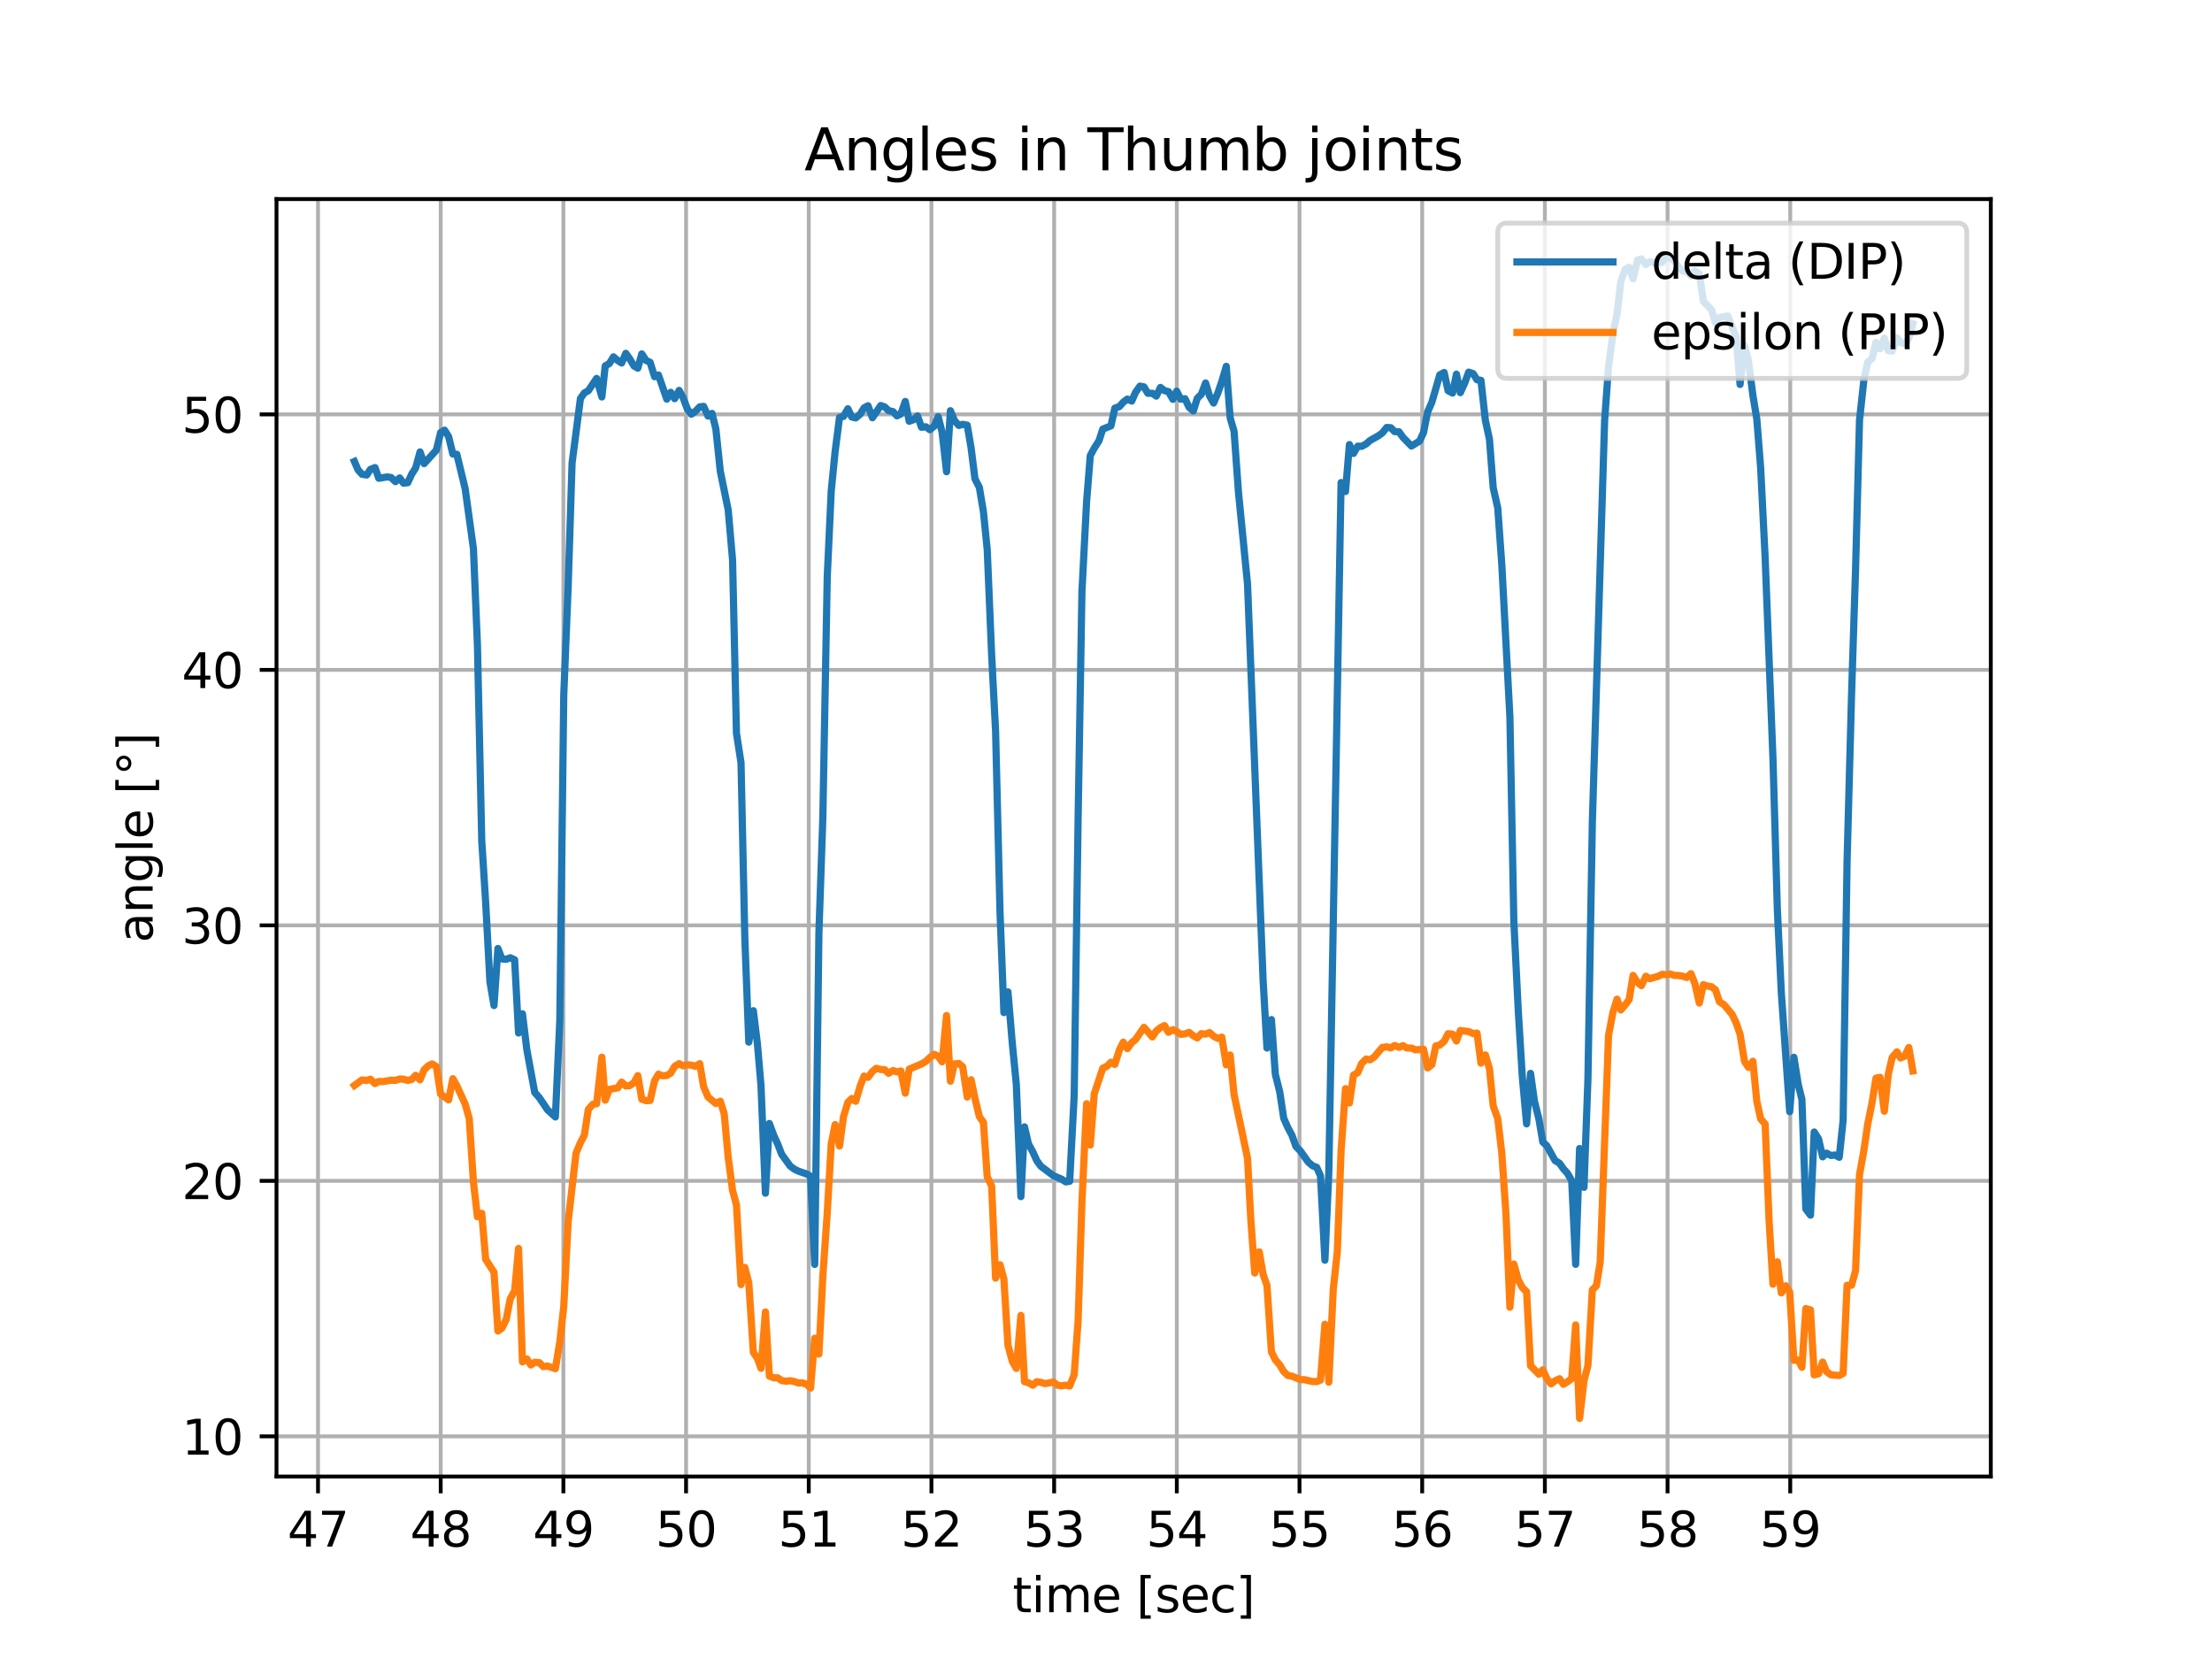 <?xml version="1.0" encoding="utf-8" standalone="no"?>
<!DOCTYPE svg PUBLIC "-//W3C//DTD SVG 1.1//EN"
  "http://www.w3.org/Graphics/SVG/1.1/DTD/svg11.dtd">
<svg xmlns:xlink="http://www.w3.org/1999/xlink" width="460.8pt" height="345.6pt" viewBox="0 0 460.8 345.6" xmlns="http://www.w3.org/2000/svg" version="1.1">
 <defs>
  <style type="text/css">*{stroke-linejoin: round; stroke-linecap: butt}</style>
 </defs>
 <g id="figure_1">
  <g id="patch_1">
   <path d="M 0 345.6 
L 460.8 345.6 
L 460.8 0 
L 0 0 
z
" style="fill: #ffffff"/>
  </g>
  <g id="axes_1">
   <g id="patch_2">
    <path d="M 57.6 307.584 
L 414.72 307.584 
L 414.72 41.472 
L 57.6 41.472 
z
" style="fill: #ffffff"/>
   </g>
   <g id="matplotlib.axis_1">
    <g id="xtick_1">
     <g id="line2d_1">
      <path d="M 66.249 307.584 
L 66.249 41.472 
" clip-path="url(#p89e56b310b)" style="fill: none; stroke: #b0b0b0; stroke-width: 0.8; stroke-linecap: square"/>
     </g>
     <g id="line2d_2">
      <defs>
       <path id="m800b9f631e" d="M 0 0 
L 0 3.5 
" style="stroke: #000000; stroke-width: 0.8"/>
      </defs>
      <g>
       <use xlink:href="#m800b9f631e" x="66.249" y="307.584" style="stroke: #000000; stroke-width: 0.8"/>
      </g>
     </g>
     <g id="text_1">
      <!-- 47 -->
      <g transform="translate(59.886 322.182) scale(0.1 -0.1)">
       <defs>
        <path id="DejaVuSans-34" d="M 2419 4116 
L 825 1625 
L 2419 1625 
L 2419 4116 
z
M 2253 4666 
L 3047 4666 
L 3047 1625 
L 3713 1625 
L 3713 1100 
L 3047 1100 
L 3047 0 
L 2419 0 
L 2419 1100 
L 313 1100 
L 313 1709 
L 2253 4666 
z
" transform="scale(0.016)"/>
        <path id="DejaVuSans-37" d="M 525 4666 
L 3525 4666 
L 3525 4397 
L 1831 0 
L 1172 0 
L 2766 4134 
L 525 4134 
L 525 4666 
z
" transform="scale(0.016)"/>
       </defs>
       <use xlink:href="#DejaVuSans-34"/>
       <use xlink:href="#DejaVuSans-37" x="63.623"/>
      </g>
     </g>
    </g>
    <g id="xtick_2">
     <g id="line2d_3">
      <path d="M 91.806 307.584 
L 91.806 41.472 
" clip-path="url(#p89e56b310b)" style="fill: none; stroke: #b0b0b0; stroke-width: 0.8; stroke-linecap: square"/>
     </g>
     <g id="line2d_4">
      <g>
       <use xlink:href="#m800b9f631e" x="91.806" y="307.584" style="stroke: #000000; stroke-width: 0.8"/>
      </g>
     </g>
     <g id="text_2">
      <!-- 48 -->
      <g transform="translate(85.444 322.182) scale(0.1 -0.1)">
       <defs>
        <path id="DejaVuSans-38" d="M 2034 2216 
Q 1584 2216 1326 1975 
Q 1069 1734 1069 1313 
Q 1069 891 1326 650 
Q 1584 409 2034 409 
Q 2484 409 2743 651 
Q 3003 894 3003 1313 
Q 3003 1734 2745 1975 
Q 2488 2216 2034 2216 
z
M 1403 2484 
Q 997 2584 770 2862 
Q 544 3141 544 3541 
Q 544 4100 942 4425 
Q 1341 4750 2034 4750 
Q 2731 4750 3128 4425 
Q 3525 4100 3525 3541 
Q 3525 3141 3298 2862 
Q 3072 2584 2669 2484 
Q 3125 2378 3379 2068 
Q 3634 1759 3634 1313 
Q 3634 634 3220 271 
Q 2806 -91 2034 -91 
Q 1263 -91 848 271 
Q 434 634 434 1313 
Q 434 1759 690 2068 
Q 947 2378 1403 2484 
z
M 1172 3481 
Q 1172 3119 1398 2916 
Q 1625 2713 2034 2713 
Q 2441 2713 2670 2916 
Q 2900 3119 2900 3481 
Q 2900 3844 2670 4047 
Q 2441 4250 2034 4250 
Q 1625 4250 1398 4047 
Q 1172 3844 1172 3481 
z
" transform="scale(0.016)"/>
       </defs>
       <use xlink:href="#DejaVuSans-34"/>
       <use xlink:href="#DejaVuSans-38" x="63.623"/>
      </g>
     </g>
    </g>
    <g id="xtick_3">
     <g id="line2d_5">
      <path d="M 117.364 307.584 
L 117.364 41.472 
" clip-path="url(#p89e56b310b)" style="fill: none; stroke: #b0b0b0; stroke-width: 0.8; stroke-linecap: square"/>
     </g>
     <g id="line2d_6">
      <g>
       <use xlink:href="#m800b9f631e" x="117.364" y="307.584" style="stroke: #000000; stroke-width: 0.8"/>
      </g>
     </g>
     <g id="text_3">
      <!-- 49 -->
      <g transform="translate(111.001 322.182) scale(0.1 -0.1)">
       <defs>
        <path id="DejaVuSans-39" d="M 703 97 
L 703 672 
Q 941 559 1184 500 
Q 1428 441 1663 441 
Q 2288 441 2617 861 
Q 2947 1281 2994 2138 
Q 2813 1869 2534 1725 
Q 2256 1581 1919 1581 
Q 1219 1581 811 2004 
Q 403 2428 403 3163 
Q 403 3881 828 4315 
Q 1253 4750 1959 4750 
Q 2769 4750 3195 4129 
Q 3622 3509 3622 2328 
Q 3622 1225 3098 567 
Q 2575 -91 1691 -91 
Q 1453 -91 1209 -44 
Q 966 3 703 97 
z
M 1959 2075 
Q 2384 2075 2632 2365 
Q 2881 2656 2881 3163 
Q 2881 3666 2632 3958 
Q 2384 4250 1959 4250 
Q 1534 4250 1286 3958 
Q 1038 3666 1038 3163 
Q 1038 2656 1286 2365 
Q 1534 2075 1959 2075 
z
" transform="scale(0.016)"/>
       </defs>
       <use xlink:href="#DejaVuSans-34"/>
       <use xlink:href="#DejaVuSans-39" x="63.623"/>
      </g>
     </g>
    </g>
    <g id="xtick_4">
     <g id="line2d_7">
      <path d="M 142.921 307.584 
L 142.921 41.472 
" clip-path="url(#p89e56b310b)" style="fill: none; stroke: #b0b0b0; stroke-width: 0.8; stroke-linecap: square"/>
     </g>
     <g id="line2d_8">
      <g>
       <use xlink:href="#m800b9f631e" x="142.921" y="307.584" style="stroke: #000000; stroke-width: 0.8"/>
      </g>
     </g>
     <g id="text_4">
      <!-- 50 -->
      <g transform="translate(136.559 322.182) scale(0.1 -0.1)">
       <defs>
        <path id="DejaVuSans-35" d="M 691 4666 
L 3169 4666 
L 3169 4134 
L 1269 4134 
L 1269 2991 
Q 1406 3038 1543 3061 
Q 1681 3084 1819 3084 
Q 2600 3084 3056 2656 
Q 3513 2228 3513 1497 
Q 3513 744 3044 326 
Q 2575 -91 1722 -91 
Q 1428 -91 1123 -41 
Q 819 9 494 109 
L 494 744 
Q 775 591 1075 516 
Q 1375 441 1709 441 
Q 2250 441 2565 725 
Q 2881 1009 2881 1497 
Q 2881 1984 2565 2268 
Q 2250 2553 1709 2553 
Q 1456 2553 1204 2497 
Q 953 2441 691 2322 
L 691 4666 
z
" transform="scale(0.016)"/>
        <path id="DejaVuSans-30" d="M 2034 4250 
Q 1547 4250 1301 3770 
Q 1056 3291 1056 2328 
Q 1056 1369 1301 889 
Q 1547 409 2034 409 
Q 2525 409 2770 889 
Q 3016 1369 3016 2328 
Q 3016 3291 2770 3770 
Q 2525 4250 2034 4250 
z
M 2034 4750 
Q 2819 4750 3233 4129 
Q 3647 3509 3647 2328 
Q 3647 1150 3233 529 
Q 2819 -91 2034 -91 
Q 1250 -91 836 529 
Q 422 1150 422 2328 
Q 422 3509 836 4129 
Q 1250 4750 2034 4750 
z
" transform="scale(0.016)"/>
       </defs>
       <use xlink:href="#DejaVuSans-35"/>
       <use xlink:href="#DejaVuSans-30" x="63.623"/>
      </g>
     </g>
    </g>
    <g id="xtick_5">
     <g id="line2d_9">
      <path d="M 168.479 307.584 
L 168.479 41.472 
" clip-path="url(#p89e56b310b)" style="fill: none; stroke: #b0b0b0; stroke-width: 0.8; stroke-linecap: square"/>
     </g>
     <g id="line2d_10">
      <g>
       <use xlink:href="#m800b9f631e" x="168.479" y="307.584" style="stroke: #000000; stroke-width: 0.8"/>
      </g>
     </g>
     <g id="text_5">
      <!-- 51 -->
      <g transform="translate(162.117 322.182) scale(0.1 -0.1)">
       <defs>
        <path id="DejaVuSans-31" d="M 794 531 
L 1825 531 
L 1825 4091 
L 703 3866 
L 703 4441 
L 1819 4666 
L 2450 4666 
L 2450 531 
L 3481 531 
L 3481 0 
L 794 0 
L 794 531 
z
" transform="scale(0.016)"/>
       </defs>
       <use xlink:href="#DejaVuSans-35"/>
       <use xlink:href="#DejaVuSans-31" x="63.623"/>
      </g>
     </g>
    </g>
    <g id="xtick_6">
     <g id="line2d_11">
      <path d="M 194.037 307.584 
L 194.037 41.472 
" clip-path="url(#p89e56b310b)" style="fill: none; stroke: #b0b0b0; stroke-width: 0.8; stroke-linecap: square"/>
     </g>
     <g id="line2d_12">
      <g>
       <use xlink:href="#m800b9f631e" x="194.037" y="307.584" style="stroke: #000000; stroke-width: 0.8"/>
      </g>
     </g>
     <g id="text_6">
      <!-- 52 -->
      <g transform="translate(187.674 322.182) scale(0.1 -0.1)">
       <defs>
        <path id="DejaVuSans-32" d="M 1228 531 
L 3431 531 
L 3431 0 
L 469 0 
L 469 531 
Q 828 903 1448 1529 
Q 2069 2156 2228 2338 
Q 2531 2678 2651 2914 
Q 2772 3150 2772 3378 
Q 2772 3750 2511 3984 
Q 2250 4219 1831 4219 
Q 1534 4219 1204 4116 
Q 875 4013 500 3803 
L 500 4441 
Q 881 4594 1212 4672 
Q 1544 4750 1819 4750 
Q 2544 4750 2975 4387 
Q 3406 4025 3406 3419 
Q 3406 3131 3298 2873 
Q 3191 2616 2906 2266 
Q 2828 2175 2409 1742 
Q 1991 1309 1228 531 
z
" transform="scale(0.016)"/>
       </defs>
       <use xlink:href="#DejaVuSans-35"/>
       <use xlink:href="#DejaVuSans-32" x="63.623"/>
      </g>
     </g>
    </g>
    <g id="xtick_7">
     <g id="line2d_13">
      <path d="M 219.594 307.584 
L 219.594 41.472 
" clip-path="url(#p89e56b310b)" style="fill: none; stroke: #b0b0b0; stroke-width: 0.8; stroke-linecap: square"/>
     </g>
     <g id="line2d_14">
      <g>
       <use xlink:href="#m800b9f631e" x="219.594" y="307.584" style="stroke: #000000; stroke-width: 0.8"/>
      </g>
     </g>
     <g id="text_7">
      <!-- 53 -->
      <g transform="translate(213.232 322.182) scale(0.1 -0.1)">
       <defs>
        <path id="DejaVuSans-33" d="M 2597 2516 
Q 3050 2419 3304 2112 
Q 3559 1806 3559 1356 
Q 3559 666 3084 287 
Q 2609 -91 1734 -91 
Q 1441 -91 1130 -33 
Q 819 25 488 141 
L 488 750 
Q 750 597 1062 519 
Q 1375 441 1716 441 
Q 2309 441 2620 675 
Q 2931 909 2931 1356 
Q 2931 1769 2642 2001 
Q 2353 2234 1838 2234 
L 1294 2234 
L 1294 2753 
L 1863 2753 
Q 2328 2753 2575 2939 
Q 2822 3125 2822 3475 
Q 2822 3834 2567 4026 
Q 2313 4219 1838 4219 
Q 1578 4219 1281 4162 
Q 984 4106 628 3988 
L 628 4550 
Q 988 4650 1302 4700 
Q 1616 4750 1894 4750 
Q 2613 4750 3031 4423 
Q 3450 4097 3450 3541 
Q 3450 3153 3228 2886 
Q 3006 2619 2597 2516 
z
" transform="scale(0.016)"/>
       </defs>
       <use xlink:href="#DejaVuSans-35"/>
       <use xlink:href="#DejaVuSans-33" x="63.623"/>
      </g>
     </g>
    </g>
    <g id="xtick_8">
     <g id="line2d_15">
      <path d="M 245.152 307.584 
L 245.152 41.472 
" clip-path="url(#p89e56b310b)" style="fill: none; stroke: #b0b0b0; stroke-width: 0.8; stroke-linecap: square"/>
     </g>
     <g id="line2d_16">
      <g>
       <use xlink:href="#m800b9f631e" x="245.152" y="307.584" style="stroke: #000000; stroke-width: 0.8"/>
      </g>
     </g>
     <g id="text_8">
      <!-- 54 -->
      <g transform="translate(238.789 322.182) scale(0.1 -0.1)">
       <use xlink:href="#DejaVuSans-35"/>
       <use xlink:href="#DejaVuSans-34" x="63.623"/>
      </g>
     </g>
    </g>
    <g id="xtick_9">
     <g id="line2d_17">
      <path d="M 270.709 307.584 
L 270.709 41.472 
" clip-path="url(#p89e56b310b)" style="fill: none; stroke: #b0b0b0; stroke-width: 0.8; stroke-linecap: square"/>
     </g>
     <g id="line2d_18">
      <g>
       <use xlink:href="#m800b9f631e" x="270.709" y="307.584" style="stroke: #000000; stroke-width: 0.8"/>
      </g>
     </g>
     <g id="text_9">
      <!-- 55 -->
      <g transform="translate(264.347 322.182) scale(0.1 -0.1)">
       <use xlink:href="#DejaVuSans-35"/>
       <use xlink:href="#DejaVuSans-35" x="63.623"/>
      </g>
     </g>
    </g>
    <g id="xtick_10">
     <g id="line2d_19">
      <path d="M 296.267 307.584 
L 296.267 41.472 
" clip-path="url(#p89e56b310b)" style="fill: none; stroke: #b0b0b0; stroke-width: 0.8; stroke-linecap: square"/>
     </g>
     <g id="line2d_20">
      <g>
       <use xlink:href="#m800b9f631e" x="296.267" y="307.584" style="stroke: #000000; stroke-width: 0.8"/>
      </g>
     </g>
     <g id="text_10">
      <!-- 56 -->
      <g transform="translate(289.905 322.182) scale(0.1 -0.1)">
       <defs>
        <path id="DejaVuSans-36" d="M 2113 2584 
Q 1688 2584 1439 2293 
Q 1191 2003 1191 1497 
Q 1191 994 1439 701 
Q 1688 409 2113 409 
Q 2538 409 2786 701 
Q 3034 994 3034 1497 
Q 3034 2003 2786 2293 
Q 2538 2584 2113 2584 
z
M 3366 4563 
L 3366 3988 
Q 3128 4100 2886 4159 
Q 2644 4219 2406 4219 
Q 1781 4219 1451 3797 
Q 1122 3375 1075 2522 
Q 1259 2794 1537 2939 
Q 1816 3084 2150 3084 
Q 2853 3084 3261 2657 
Q 3669 2231 3669 1497 
Q 3669 778 3244 343 
Q 2819 -91 2113 -91 
Q 1303 -91 875 529 
Q 447 1150 447 2328 
Q 447 3434 972 4092 
Q 1497 4750 2381 4750 
Q 2619 4750 2861 4703 
Q 3103 4656 3366 4563 
z
" transform="scale(0.016)"/>
       </defs>
       <use xlink:href="#DejaVuSans-35"/>
       <use xlink:href="#DejaVuSans-36" x="63.623"/>
      </g>
     </g>
    </g>
    <g id="xtick_11">
     <g id="line2d_21">
      <path d="M 321.825 307.584 
L 321.825 41.472 
" clip-path="url(#p89e56b310b)" style="fill: none; stroke: #b0b0b0; stroke-width: 0.8; stroke-linecap: square"/>
     </g>
     <g id="line2d_22">
      <g>
       <use xlink:href="#m800b9f631e" x="321.825" y="307.584" style="stroke: #000000; stroke-width: 0.8"/>
      </g>
     </g>
     <g id="text_11">
      <!-- 57 -->
      <g transform="translate(315.462 322.182) scale(0.1 -0.1)">
       <use xlink:href="#DejaVuSans-35"/>
       <use xlink:href="#DejaVuSans-37" x="63.623"/>
      </g>
     </g>
    </g>
    <g id="xtick_12">
     <g id="line2d_23">
      <path d="M 347.382 307.584 
L 347.382 41.472 
" clip-path="url(#p89e56b310b)" style="fill: none; stroke: #b0b0b0; stroke-width: 0.8; stroke-linecap: square"/>
     </g>
     <g id="line2d_24">
      <g>
       <use xlink:href="#m800b9f631e" x="347.382" y="307.584" style="stroke: #000000; stroke-width: 0.8"/>
      </g>
     </g>
     <g id="text_12">
      <!-- 58 -->
      <g transform="translate(341.02 322.182) scale(0.1 -0.1)">
       <use xlink:href="#DejaVuSans-35"/>
       <use xlink:href="#DejaVuSans-38" x="63.623"/>
      </g>
     </g>
    </g>
    <g id="xtick_13">
     <g id="line2d_25">
      <path d="M 372.94 307.584 
L 372.94 41.472 
" clip-path="url(#p89e56b310b)" style="fill: none; stroke: #b0b0b0; stroke-width: 0.8; stroke-linecap: square"/>
     </g>
     <g id="line2d_26">
      <g>
       <use xlink:href="#m800b9f631e" x="372.94" y="307.584" style="stroke: #000000; stroke-width: 0.8"/>
      </g>
     </g>
     <g id="text_13">
      <!-- 59 -->
      <g transform="translate(366.577 322.182) scale(0.1 -0.1)">
       <use xlink:href="#DejaVuSans-35"/>
       <use xlink:href="#DejaVuSans-39" x="63.623"/>
      </g>
     </g>
    </g>
    <g id="text_14">
     <!-- time [sec] -->
     <g transform="translate(210.943 335.861) scale(0.1 -0.1)">
      <defs>
       <path id="DejaVuSans-74" d="M 1172 4494 
L 1172 3500 
L 2356 3500 
L 2356 3053 
L 1172 3053 
L 1172 1153 
Q 1172 725 1289 603 
Q 1406 481 1766 481 
L 2356 481 
L 2356 0 
L 1766 0 
Q 1100 0 847 248 
Q 594 497 594 1153 
L 594 3053 
L 172 3053 
L 172 3500 
L 594 3500 
L 594 4494 
L 1172 4494 
z
" transform="scale(0.016)"/>
       <path id="DejaVuSans-69" d="M 603 3500 
L 1178 3500 
L 1178 0 
L 603 0 
L 603 3500 
z
M 603 4863 
L 1178 4863 
L 1178 4134 
L 603 4134 
L 603 4863 
z
" transform="scale(0.016)"/>
       <path id="DejaVuSans-6d" d="M 3328 2828 
Q 3544 3216 3844 3400 
Q 4144 3584 4550 3584 
Q 5097 3584 5394 3201 
Q 5691 2819 5691 2113 
L 5691 0 
L 5113 0 
L 5113 2094 
Q 5113 2597 4934 2840 
Q 4756 3084 4391 3084 
Q 3944 3084 3684 2787 
Q 3425 2491 3425 1978 
L 3425 0 
L 2847 0 
L 2847 2094 
Q 2847 2600 2669 2842 
Q 2491 3084 2119 3084 
Q 1678 3084 1418 2786 
Q 1159 2488 1159 1978 
L 1159 0 
L 581 0 
L 581 3500 
L 1159 3500 
L 1159 2956 
Q 1356 3278 1631 3431 
Q 1906 3584 2284 3584 
Q 2666 3584 2933 3390 
Q 3200 3197 3328 2828 
z
" transform="scale(0.016)"/>
       <path id="DejaVuSans-65" d="M 3597 1894 
L 3597 1613 
L 953 1613 
Q 991 1019 1311 708 
Q 1631 397 2203 397 
Q 2534 397 2845 478 
Q 3156 559 3463 722 
L 3463 178 
Q 3153 47 2828 -22 
Q 2503 -91 2169 -91 
Q 1331 -91 842 396 
Q 353 884 353 1716 
Q 353 2575 817 3079 
Q 1281 3584 2069 3584 
Q 2775 3584 3186 3129 
Q 3597 2675 3597 1894 
z
M 3022 2063 
Q 3016 2534 2758 2815 
Q 2500 3097 2075 3097 
Q 1594 3097 1305 2825 
Q 1016 2553 972 2059 
L 3022 2063 
z
" transform="scale(0.016)"/>
       <path id="DejaVuSans-20" transform="scale(0.016)"/>
       <path id="DejaVuSans-5b" d="M 550 4863 
L 1875 4863 
L 1875 4416 
L 1125 4416 
L 1125 -397 
L 1875 -397 
L 1875 -844 
L 550 -844 
L 550 4863 
z
" transform="scale(0.016)"/>
       <path id="DejaVuSans-73" d="M 2834 3397 
L 2834 2853 
Q 2591 2978 2328 3040 
Q 2066 3103 1784 3103 
Q 1356 3103 1142 2972 
Q 928 2841 928 2578 
Q 928 2378 1081 2264 
Q 1234 2150 1697 2047 
L 1894 2003 
Q 2506 1872 2764 1633 
Q 3022 1394 3022 966 
Q 3022 478 2636 193 
Q 2250 -91 1575 -91 
Q 1294 -91 989 -36 
Q 684 19 347 128 
L 347 722 
Q 666 556 975 473 
Q 1284 391 1588 391 
Q 1994 391 2212 530 
Q 2431 669 2431 922 
Q 2431 1156 2273 1281 
Q 2116 1406 1581 1522 
L 1381 1569 
Q 847 1681 609 1914 
Q 372 2147 372 2553 
Q 372 3047 722 3315 
Q 1072 3584 1716 3584 
Q 2034 3584 2315 3537 
Q 2597 3491 2834 3397 
z
" transform="scale(0.016)"/>
       <path id="DejaVuSans-63" d="M 3122 3366 
L 3122 2828 
Q 2878 2963 2633 3030 
Q 2388 3097 2138 3097 
Q 1578 3097 1268 2742 
Q 959 2388 959 1747 
Q 959 1106 1268 751 
Q 1578 397 2138 397 
Q 2388 397 2633 464 
Q 2878 531 3122 666 
L 3122 134 
Q 2881 22 2623 -34 
Q 2366 -91 2075 -91 
Q 1284 -91 818 406 
Q 353 903 353 1747 
Q 353 2603 823 3093 
Q 1294 3584 2113 3584 
Q 2378 3584 2631 3529 
Q 2884 3475 3122 3366 
z
" transform="scale(0.016)"/>
       <path id="DejaVuSans-5d" d="M 1947 4863 
L 1947 -844 
L 622 -844 
L 622 -397 
L 1369 -397 
L 1369 4416 
L 622 4416 
L 622 4863 
L 1947 4863 
z
" transform="scale(0.016)"/>
      </defs>
      <use xlink:href="#DejaVuSans-74"/>
      <use xlink:href="#DejaVuSans-69" x="39.209"/>
      <use xlink:href="#DejaVuSans-6d" x="66.992"/>
      <use xlink:href="#DejaVuSans-65" x="164.404"/>
      <use xlink:href="#DejaVuSans-20" x="225.928"/>
      <use xlink:href="#DejaVuSans-5b" x="257.715"/>
      <use xlink:href="#DejaVuSans-73" x="296.729"/>
      <use xlink:href="#DejaVuSans-65" x="348.828"/>
      <use xlink:href="#DejaVuSans-63" x="410.352"/>
      <use xlink:href="#DejaVuSans-5d" x="465.332"/>
     </g>
    </g>
   </g>
   <g id="matplotlib.axis_2">
    <g id="ytick_1">
     <g id="line2d_27">
      <path d="M 57.6 299.217 
L 414.72 299.217 
" clip-path="url(#p89e56b310b)" style="fill: none; stroke: #b0b0b0; stroke-width: 0.8; stroke-linecap: square"/>
     </g>
     <g id="line2d_28">
      <defs>
       <path id="me7309d74bb" d="M 0 0 
L -3.5 0 
" style="stroke: #000000; stroke-width: 0.8"/>
      </defs>
      <g>
       <use xlink:href="#me7309d74bb" x="57.6" y="299.217" style="stroke: #000000; stroke-width: 0.8"/>
      </g>
     </g>
     <g id="text_15">
      <!-- 10 -->
      <g transform="translate(37.875 303.016) scale(0.1 -0.1)">
       <use xlink:href="#DejaVuSans-31"/>
       <use xlink:href="#DejaVuSans-30" x="63.623"/>
      </g>
     </g>
    </g>
    <g id="ytick_2">
     <g id="line2d_29">
      <path d="M 57.6 245.993 
L 414.72 245.993 
" clip-path="url(#p89e56b310b)" style="fill: none; stroke: #b0b0b0; stroke-width: 0.8; stroke-linecap: square"/>
     </g>
     <g id="line2d_30">
      <g>
       <use xlink:href="#me7309d74bb" x="57.6" y="245.993" style="stroke: #000000; stroke-width: 0.8"/>
      </g>
     </g>
     <g id="text_16">
      <!-- 20 -->
      <g transform="translate(37.875 249.792) scale(0.1 -0.1)">
       <use xlink:href="#DejaVuSans-32"/>
       <use xlink:href="#DejaVuSans-30" x="63.623"/>
      </g>
     </g>
    </g>
    <g id="ytick_3">
     <g id="line2d_31">
      <path d="M 57.6 192.77 
L 414.72 192.77 
" clip-path="url(#p89e56b310b)" style="fill: none; stroke: #b0b0b0; stroke-width: 0.8; stroke-linecap: square"/>
     </g>
     <g id="line2d_32">
      <g>
       <use xlink:href="#me7309d74bb" x="57.6" y="192.77" style="stroke: #000000; stroke-width: 0.8"/>
      </g>
     </g>
     <g id="text_17">
      <!-- 30 -->
      <g transform="translate(37.875 196.569) scale(0.1 -0.1)">
       <use xlink:href="#DejaVuSans-33"/>
       <use xlink:href="#DejaVuSans-30" x="63.623"/>
      </g>
     </g>
    </g>
    <g id="ytick_4">
     <g id="line2d_33">
      <path d="M 57.6 139.546 
L 414.72 139.546 
" clip-path="url(#p89e56b310b)" style="fill: none; stroke: #b0b0b0; stroke-width: 0.8; stroke-linecap: square"/>
     </g>
     <g id="line2d_34">
      <g>
       <use xlink:href="#me7309d74bb" x="57.6" y="139.546" style="stroke: #000000; stroke-width: 0.8"/>
      </g>
     </g>
     <g id="text_18">
      <!-- 40 -->
      <g transform="translate(37.875 143.345) scale(0.1 -0.1)">
       <use xlink:href="#DejaVuSans-34"/>
       <use xlink:href="#DejaVuSans-30" x="63.623"/>
      </g>
     </g>
    </g>
    <g id="ytick_5">
     <g id="line2d_35">
      <path d="M 57.6 86.323 
L 414.72 86.323 
" clip-path="url(#p89e56b310b)" style="fill: none; stroke: #b0b0b0; stroke-width: 0.8; stroke-linecap: square"/>
     </g>
     <g id="line2d_36">
      <g>
       <use xlink:href="#me7309d74bb" x="57.6" y="86.323" style="stroke: #000000; stroke-width: 0.8"/>
      </g>
     </g>
     <g id="text_19">
      <!-- 50 -->
      <g transform="translate(37.875 90.122) scale(0.1 -0.1)">
       <use xlink:href="#DejaVuSans-35"/>
       <use xlink:href="#DejaVuSans-30" x="63.623"/>
      </g>
     </g>
    </g>
    <g id="text_20">
     <!-- angle [°] -->
     <g transform="translate(31.795 196.391) rotate(-90) scale(0.1 -0.1)">
      <defs>
       <path id="DejaVuSans-61" d="M 2194 1759 
Q 1497 1759 1228 1600 
Q 959 1441 959 1056 
Q 959 750 1161 570 
Q 1363 391 1709 391 
Q 2188 391 2477 730 
Q 2766 1069 2766 1631 
L 2766 1759 
L 2194 1759 
z
M 3341 1997 
L 3341 0 
L 2766 0 
L 2766 531 
Q 2569 213 2275 61 
Q 1981 -91 1556 -91 
Q 1019 -91 701 211 
Q 384 513 384 1019 
Q 384 1609 779 1909 
Q 1175 2209 1959 2209 
L 2766 2209 
L 2766 2266 
Q 2766 2663 2505 2880 
Q 2244 3097 1772 3097 
Q 1472 3097 1187 3025 
Q 903 2953 641 2809 
L 641 3341 
Q 956 3463 1253 3523 
Q 1550 3584 1831 3584 
Q 2591 3584 2966 3190 
Q 3341 2797 3341 1997 
z
" transform="scale(0.016)"/>
       <path id="DejaVuSans-6e" d="M 3513 2113 
L 3513 0 
L 2938 0 
L 2938 2094 
Q 2938 2591 2744 2837 
Q 2550 3084 2163 3084 
Q 1697 3084 1428 2787 
Q 1159 2491 1159 1978 
L 1159 0 
L 581 0 
L 581 3500 
L 1159 3500 
L 1159 2956 
Q 1366 3272 1645 3428 
Q 1925 3584 2291 3584 
Q 2894 3584 3203 3211 
Q 3513 2838 3513 2113 
z
" transform="scale(0.016)"/>
       <path id="DejaVuSans-67" d="M 2906 1791 
Q 2906 2416 2648 2759 
Q 2391 3103 1925 3103 
Q 1463 3103 1205 2759 
Q 947 2416 947 1791 
Q 947 1169 1205 825 
Q 1463 481 1925 481 
Q 2391 481 2648 825 
Q 2906 1169 2906 1791 
z
M 3481 434 
Q 3481 -459 3084 -895 
Q 2688 -1331 1869 -1331 
Q 1566 -1331 1297 -1286 
Q 1028 -1241 775 -1147 
L 775 -588 
Q 1028 -725 1275 -790 
Q 1522 -856 1778 -856 
Q 2344 -856 2625 -561 
Q 2906 -266 2906 331 
L 2906 616 
Q 2728 306 2450 153 
Q 2172 0 1784 0 
Q 1141 0 747 490 
Q 353 981 353 1791 
Q 353 2603 747 3093 
Q 1141 3584 1784 3584 
Q 2172 3584 2450 3431 
Q 2728 3278 2906 2969 
L 2906 3500 
L 3481 3500 
L 3481 434 
z
" transform="scale(0.016)"/>
       <path id="DejaVuSans-6c" d="M 603 4863 
L 1178 4863 
L 1178 0 
L 603 0 
L 603 4863 
z
" transform="scale(0.016)"/>
       <path id="DejaVuSans-b0" d="M 1600 4347 
Q 1350 4347 1178 4173 
Q 1006 4000 1006 3750 
Q 1006 3503 1178 3333 
Q 1350 3163 1600 3163 
Q 1850 3163 2022 3333 
Q 2194 3503 2194 3750 
Q 2194 3997 2020 4172 
Q 1847 4347 1600 4347 
z
M 1600 4750 
Q 1800 4750 1984 4673 
Q 2169 4597 2303 4453 
Q 2447 4313 2519 4134 
Q 2591 3956 2591 3750 
Q 2591 3338 2302 3052 
Q 2013 2766 1594 2766 
Q 1172 2766 890 3047 
Q 609 3328 609 3750 
Q 609 4169 896 4459 
Q 1184 4750 1600 4750 
z
" transform="scale(0.016)"/>
      </defs>
      <use xlink:href="#DejaVuSans-61"/>
      <use xlink:href="#DejaVuSans-6e" x="61.279"/>
      <use xlink:href="#DejaVuSans-67" x="124.658"/>
      <use xlink:href="#DejaVuSans-6c" x="188.135"/>
      <use xlink:href="#DejaVuSans-65" x="215.918"/>
      <use xlink:href="#DejaVuSans-20" x="277.441"/>
      <use xlink:href="#DejaVuSans-5b" x="309.229"/>
      <use xlink:href="#DejaVuSans-b0" x="348.242"/>
      <use xlink:href="#DejaVuSans-5d" x="398.242"/>
     </g>
    </g>
   </g>
   <g id="line2d_37">
    <path d="M 73.833 96.139 
L 74.594 97.895 
L 75.417 98.805 
L 76.394 98.951 
L 77.15 97.79 
L 78.12 97.406 
L 78.913 99.638 
L 80.674 99.348 
L 81.47 99.48 
L 82.388 100.338 
L 83.257 99.563 
L 84.056 100.647 
L 84.943 100.555 
L 85.786 98.738 
L 86.583 97.493 
L 87.5 94.143 
L 88.352 96.583 
L 90.9 93.771 
L 91.793 90.105 
L 92.612 89.617 
L 93.455 90.955 
L 94.338 94.588 
L 95.166 94.632 
L 96.904 101.816 
L 98.626 114.313 
L 99.459 134.365 
L 100.356 175.102 
L 101.171 187.948 
L 102.064 204.575 
L 102.91 209.472 
L 103.727 197.588 
L 104.56 199.758 
L 105.467 199.841 
L 106.284 199.518 
L 107.206 199.939 
L 108.022 215.187 
L 108.839 211.193 
L 109.761 218.746 
L 111.396 227.58 
L 112.334 228.636 
L 114.061 231.197 
L 115.697 232.683 
L 116.619 212.571 
L 117.441 144.857 
L 118.36 122.164 
L 119.173 96.466 
L 120.914 83.021 
L 121.728 81.854 
L 122.554 81.401 
L 124.282 78.837 
L 125.377 82.695 
L 126.079 76.214 
L 126.934 75.733 
L 127.797 74.338 
L 128.684 75.101 
L 129.505 75.622 
L 130.369 73.605 
L 131.179 74.753 
L 132.076 76.239 
L 132.872 76.701 
L 133.697 73.725 
L 134.612 75.112 
L 135.428 75.47 
L 136.359 78.476 
L 137.164 78.118 
L 138.905 83.15 
L 139.722 81.729 
L 140.54 83.057 
L 141.471 81.333 
L 142.277 82.784 
L 143.195 85.223 
L 144.017 86.281 
L 144.832 85.718 
L 145.769 84.754 
L 146.574 84.654 
L 147.499 86.678 
L 148.32 86.118 
L 149.128 89.353 
L 150.047 98.148 
L 151.695 106.205 
L 152.604 116.6 
L 153.418 152.731 
L 154.369 158.907 
L 155.158 195.333 
L 155.986 217.091 
L 156.936 210.546 
L 157.795 217.582 
L 158.529 226.156 
L 159.449 248.568 
L 160.271 234.042 
L 161.191 236.523 
L 162.005 238.31 
L 162.827 240.445 
L 164.604 242.912 
L 165.484 243.559 
L 166.328 243.976 
L 168.064 244.567 
L 168.854 245.045 
L 169.72 263.402 
L 170.595 194.287 
L 171.412 170.351 
L 172.33 120.168 
L 173.159 102.286 
L 173.967 94.107 
L 174.886 86.965 
L 175.715 86.75 
L 176.627 85.156 
L 177.442 86.87 
L 178.262 87.067 
L 179.187 86.28 
L 179.998 84.969 
L 180.825 84.526 
L 181.736 87.028 
L 183.474 84.479 
L 184.296 84.763 
L 185.108 85.545 
L 186.03 85.744 
L 186.847 86.63 
L 187.663 86.244 
L 188.586 83.627 
L 189.405 87.752 
L 190.323 87.43 
L 191.141 86.645 
L 191.962 89.011 
L 192.879 88.903 
L 193.702 89.517 
L 194.621 88.765 
L 195.437 86.806 
L 196.254 90.037 
L 197.186 98.271 
L 197.99 85.555 
L 198.814 87.574 
L 199.74 88.629 
L 200.548 88.396 
L 201.492 88.572 
L 202.296 93.299 
L 203.101 99.75 
L 204.021 101.539 
L 204.864 106.592 
L 205.657 114.482 
L 206.578 136.426 
L 207.398 152.292 
L 208.319 189.949 
L 209.131 210.937 
L 209.976 206.623 
L 210.873 217.255 
L 211.715 225.86 
L 212.671 249.28 
L 213.428 234.749 
L 214.245 238.293 
L 215.166 239.982 
L 215.984 241.784 
L 216.8 242.925 
L 219.459 244.925 
L 221.098 245.608 
L 222.035 246.212 
L 222.832 246.077 
L 223.774 228.231 
L 224.594 170.263 
L 225.387 123.251 
L 226.36 104.464 
L 227.127 94.9 
L 227.945 93.38 
L 228.934 91.822 
L 229.727 89.392 
L 231.429 88.712 
L 232.239 85.03 
L 233.195 84.687 
L 234.007 83.768 
L 234.85 83.135 
L 235.759 83.552 
L 236.539 81.754 
L 237.476 80.435 
L 238.304 80.591 
L 239.115 81.922 
L 240.061 81.927 
L 240.867 82.517 
L 241.747 80.708 
L 242.589 81.377 
L 243.413 81.582 
L 244.331 83.191 
L 245.125 81.482 
L 245.968 83.161 
L 246.858 83.062 
L 247.7 84.847 
L 248.596 85.612 
L 249.412 82.971 
L 250.256 82.144 
L 251.149 79.782 
L 251.97 82.48 
L 252.812 83.963 
L 253.706 81.849 
L 254.525 79.468 
L 255.457 76.313 
L 256.261 87.021 
L 257.079 89.847 
L 258.001 102.602 
L 259.884 121.685 
L 263.132 204.278 
L 263.931 218.324 
L 264.86 212.396 
L 265.673 223.773 
L 266.601 227.505 
L 267.419 232.945 
L 268.272 234.878 
L 269.15 236.517 
L 269.968 238.833 
L 270.887 239.757 
L 272.525 242.073 
L 273.444 242.853 
L 274.287 243.176 
L 275.081 244.95 
L 276.002 262.526 
L 276.817 244.141 
L 279.373 100.526 
L 280.292 102.388 
L 281.111 92.606 
L 281.953 94.462 
L 282.848 92.946 
L 283.671 92.983 
L 284.597 92.475 
L 285.404 91.769 
L 287.147 90.784 
L 287.96 90.191 
L 288.882 89.047 
L 289.724 89.101 
L 290.516 89.909 
L 291.437 89.952 
L 292.262 91.109 
L 294.035 92.919 
L 295.73 91.882 
L 296.551 90.101 
L 297.396 85.821 
L 298.286 83.792 
L 299.928 78.092 
L 300.843 77.597 
L 301.659 81.386 
L 302.585 81.885 
L 303.404 77.947 
L 304.214 81.796 
L 305.135 79.759 
L 305.954 77.519 
L 306.876 77.833 
L 307.691 79.116 
L 308.509 79.23 
L 309.43 87.586 
L 310.281 91.488 
L 311.064 101.62 
L 312.009 105.821 
L 312.856 117.669 
L 314.54 149.328 
L 315.361 191.908 
L 316.285 210.567 
L 317.124 224.323 
L 318.018 234.121 
L 318.841 223.598 
L 319.653 229.422 
L 320.571 233.041 
L 321.392 237.896 
L 322.234 238.687 
L 323.947 241.769 
L 324.869 242.317 
L 325.683 243.486 
L 326.506 244.376 
L 327.42 245.977 
L 328.24 263.382 
L 329.059 239.256 
L 329.977 247.341 
L 330.794 224.837 
L 331.718 171.185 
L 334.27 87.654 
L 335.086 76.403 
L 336.007 69.47 
L 336.857 65.454 
L 337.642 58.602 
L 338.563 56.098 
L 339.384 55.686 
L 340.198 58.078 
L 341.116 54.193 
L 341.936 53.934 
L 342.859 55.108 
L 343.698 54.541 
L 344.491 54.698 
L 346.229 54.657 
L 347.087 53.568 
L 347.97 53.723 
L 348.785 54.337 
L 349.705 55.693 
L 350.526 56.491 
L 351.366 56.544 
L 352.259 57.484 
L 353.083 56.414 
L 353.999 57.021 
L 354.841 62.746 
L 356.555 64.546 
L 357.371 67.293 
L 358.196 66.135 
L 359.928 65.833 
L 361.668 70.184 
L 362.484 80.085 
L 363.405 71.937 
L 364.224 75.111 
L 365.157 82.346 
L 365.973 87.273 
L 366.778 97.458 
L 367.711 116.168 
L 369.337 157.902 
L 370.254 189.426 
L 371.079 206.782 
L 372.826 231.581 
L 373.697 220.255 
L 374.608 225.924 
L 375.37 229.029 
L 376.184 251.85 
L 377.16 253.144 
L 377.932 235.817 
L 378.841 237.257 
L 379.692 240.992 
L 380.495 240.223 
L 381.395 240.706 
L 382.269 240.611 
L 383.143 241.081 
L 383.957 233.39 
L 384.78 179.395 
L 385.714 144.701 
L 386.546 118.685 
L 387.372 87.496 
L 388.27 79.223 
L 389.063 75.492 
L 389.983 74.691 
L 390.8 71.35 
L 391.644 72.66 
L 392.538 70.446 
L 393.368 73.059 
L 394.176 73.133 
L 395.162 70.365 
L 395.929 71.381 
L 396.82 71.62 
L 397.641 70.472 
L 398.487 67.451 
L 398.487 67.451 
" clip-path="url(#p89e56b310b)" style="fill: none; stroke: #1f77b4; stroke-width: 1.5; stroke-linecap: square"/>
   </g>
   <g id="line2d_38">
    <path d="M 73.833 226.117 
L 75.417 224.966 
L 76.394 225.081 
L 77.15 224.816 
L 78.12 225.726 
L 78.913 225.281 
L 79.705 225.32 
L 81.47 225.035 
L 82.388 225.069 
L 83.257 224.764 
L 84.056 224.819 
L 84.943 225.065 
L 85.786 224.858 
L 86.583 224.009 
L 87.5 224.946 
L 88.352 222.847 
L 89.236 222.014 
L 90.032 221.634 
L 90.9 222.178 
L 91.793 227.92 
L 93.455 229.127 
L 94.338 224.711 
L 95.166 226.179 
L 96.904 230.003 
L 97.749 232.982 
L 98.626 246.25 
L 99.459 253.486 
L 100.356 252.746 
L 101.171 262.327 
L 102.91 265.035 
L 103.727 277.272 
L 104.56 276.686 
L 105.467 274.826 
L 106.284 270.581 
L 107.206 268.913 
L 108.022 260.075 
L 108.839 283.705 
L 109.761 283.086 
L 110.578 284.348 
L 111.396 283.794 
L 112.334 283.855 
L 113.194 284.706 
L 114.061 284.579 
L 115.697 285.114 
L 116.619 279.502 
L 117.441 272.183 
L 118.36 254.463 
L 119.995 240.234 
L 120.914 238.041 
L 121.728 236.464 
L 122.554 231.126 
L 123.492 230.052 
L 124.282 229.933 
L 125.377 220.236 
L 126.079 229.186 
L 126.934 226.946 
L 128.684 226.618 
L 129.505 225.423 
L 130.369 226.232 
L 131.179 226.152 
L 132.076 225.534 
L 132.872 224.073 
L 133.697 228.98 
L 134.612 229.294 
L 135.428 229.246 
L 136.359 225.144 
L 137.164 223.771 
L 137.982 224.103 
L 138.905 224.053 
L 139.722 223.539 
L 140.54 222.147 
L 141.471 221.574 
L 142.277 222.012 
L 143.195 221.806 
L 144.017 221.883 
L 144.832 222.133 
L 145.769 221.579 
L 146.574 226.389 
L 147.499 228.531 
L 149.128 229.877 
L 150.047 229.404 
L 150.864 232.016 
L 151.695 241.081 
L 152.604 247.991 
L 153.418 250.997 
L 154.369 267.603 
L 155.158 264.028 
L 155.986 267.227 
L 156.936 281.745 
L 157.795 283.001 
L 158.529 285.048 
L 159.449 273.311 
L 160.271 286.655 
L 161.191 287.022 
L 162.005 287.026 
L 162.827 287.598 
L 163.743 287.743 
L 164.604 287.626 
L 165.484 287.806 
L 166.328 288.108 
L 167.145 288.062 
L 168.064 288.392 
L 168.854 289.164 
L 169.72 278.781 
L 170.595 282.075 
L 171.412 265.849 
L 172.33 252.684 
L 173.159 238.312 
L 173.967 234.273 
L 174.886 238.739 
L 175.715 232.611 
L 176.627 229.634 
L 177.442 228.836 
L 178.262 229.412 
L 179.187 226.239 
L 179.998 224.164 
L 180.825 224.434 
L 181.736 223.209 
L 182.553 222.547 
L 183.474 222.793 
L 184.296 222.833 
L 185.108 223.59 
L 186.03 223.013 
L 186.847 223.295 
L 187.663 223.097 
L 188.586 227.731 
L 189.405 222.724 
L 191.962 221.637 
L 192.879 221.11 
L 193.702 220.306 
L 194.621 219.646 
L 195.437 220.043 
L 196.254 221.19 
L 197.186 211.549 
L 197.99 225.239 
L 198.814 221.629 
L 199.74 221.544 
L 200.548 222.243 
L 201.492 228.532 
L 202.296 224.934 
L 203.101 228.792 
L 204.021 232.614 
L 204.864 233.806 
L 205.657 245.157 
L 206.578 247.054 
L 207.398 266.259 
L 208.319 263.47 
L 209.131 266.471 
L 209.976 280.229 
L 210.873 283.598 
L 211.715 285.064 
L 212.671 274.024 
L 213.428 287.821 
L 214.245 288.048 
L 215.166 288.573 
L 215.984 287.832 
L 216.8 287.964 
L 217.72 288.238 
L 219.459 287.906 
L 220.278 288.549 
L 221.098 288.693 
L 222.035 288.559 
L 222.832 288.73 
L 223.774 286.369 
L 224.594 275.069 
L 225.387 250.392 
L 226.36 229.932 
L 227.127 238.531 
L 227.945 227.89 
L 229.727 222.53 
L 230.601 222.114 
L 231.429 221.288 
L 232.239 221.73 
L 233.195 218.691 
L 234.007 217.105 
L 234.85 218.455 
L 235.759 217.207 
L 236.539 216.573 
L 238.304 214.011 
L 240.061 216.01 
L 240.867 214.781 
L 241.747 214.062 
L 242.589 213.653 
L 243.413 215.048 
L 244.331 214.495 
L 245.125 214.888 
L 245.968 215.462 
L 246.858 215.372 
L 247.7 215.058 
L 248.596 215.767 
L 249.412 216.222 
L 250.256 215.326 
L 251.149 215.429 
L 251.97 215.095 
L 252.812 215.857 
L 253.706 216.327 
L 254.525 216.052 
L 255.457 221.836 
L 256.261 219.781 
L 257.079 228.044 
L 258.817 236.201 
L 259.884 241.302 
L 260.568 254.09 
L 261.387 265.192 
L 262.321 260.781 
L 263.132 265.482 
L 263.931 267.762 
L 264.86 281.634 
L 265.673 283.262 
L 266.601 284.34 
L 267.419 285.723 
L 268.272 286.529 
L 269.15 286.691 
L 270.887 287.396 
L 271.706 287.408 
L 273.444 287.802 
L 274.287 287.813 
L 275.081 287.502 
L 276.002 275.863 
L 276.817 287.931 
L 277.739 268.624 
L 278.589 260.728 
L 279.373 239.658 
L 280.292 226.782 
L 281.111 229.769 
L 281.953 223.972 
L 282.848 223.448 
L 283.671 221.516 
L 284.597 220.617 
L 285.404 220.781 
L 286.251 220.216 
L 287.96 218.203 
L 288.882 218.067 
L 289.724 218.301 
L 290.516 217.793 
L 291.437 218.168 
L 292.262 217.831 
L 293.073 218.32 
L 294.035 218.334 
L 294.816 218.691 
L 296.551 218.584 
L 297.396 222.477 
L 298.286 221.774 
L 299.116 217.885 
L 299.928 217.701 
L 300.843 216.934 
L 301.659 215.345 
L 302.585 215.422 
L 303.404 216.852 
L 304.214 214.675 
L 305.954 214.891 
L 306.876 215.308 
L 307.691 215.211 
L 308.509 221.476 
L 309.43 219.754 
L 310.281 222.611 
L 311.064 230.406 
L 312.009 233.026 
L 312.856 240.239 
L 313.731 253.058 
L 314.54 272.317 
L 315.361 263.325 
L 316.285 266.616 
L 317.124 268.21 
L 318.018 269.099 
L 318.841 284.504 
L 320.571 286.274 
L 321.392 285.364 
L 322.234 287.195 
L 323.126 288.284 
L 323.947 287.648 
L 324.869 287.216 
L 325.683 288.37 
L 326.506 287.867 
L 327.42 287.176 
L 328.24 276.005 
L 329.059 295.488 
L 329.977 287.638 
L 330.794 284.451 
L 331.718 268.69 
L 332.557 267.853 
L 333.349 262.915 
L 335.086 215.706 
L 336.007 210.877 
L 336.857 208.15 
L 337.642 210.386 
L 338.563 209.331 
L 339.384 208.215 
L 340.198 203.195 
L 341.116 204.641 
L 341.936 205.329 
L 342.859 203.373 
L 343.698 203.879 
L 345.419 203.379 
L 346.229 202.975 
L 347.087 203.034 
L 347.97 202.915 
L 348.785 203.192 
L 349.705 203.218 
L 350.526 203.354 
L 351.366 203.635 
L 352.259 202.832 
L 353.083 204.93 
L 353.999 208.947 
L 354.841 205.131 
L 355.638 205.398 
L 356.555 205.558 
L 357.371 206.21 
L 358.196 208.69 
L 359.135 209.289 
L 360.848 211.347 
L 361.668 213.076 
L 362.484 215.414 
L 363.405 221.071 
L 364.224 222.343 
L 365.157 221.087 
L 365.973 229.407 
L 366.778 233.087 
L 367.711 234.158 
L 368.536 254.346 
L 369.337 267.528 
L 370.254 262.863 
L 371.079 269.343 
L 372.021 267.85 
L 372.826 269.181 
L 373.697 283.373 
L 374.608 283.34 
L 375.37 284.825 
L 376.184 272.595 
L 377.16 272.881 
L 377.932 286.417 
L 378.841 286.174 
L 379.692 283.748 
L 380.495 285.724 
L 381.395 286.4 
L 383.143 286.544 
L 383.957 286.113 
L 384.78 267.745 
L 385.714 267.739 
L 386.546 264.714 
L 387.372 244.705 
L 388.27 239.715 
L 389.063 234.275 
L 389.983 229.705 
L 390.8 224.601 
L 391.644 224.423 
L 392.538 231.492 
L 393.368 223.788 
L 394.176 220.292 
L 395.162 219.114 
L 395.929 220.394 
L 396.82 219.978 
L 397.641 218.211 
L 398.487 223.094 
L 398.487 223.094 
" clip-path="url(#p89e56b310b)" style="fill: none; stroke: #ff7f0e; stroke-width: 1.5; stroke-linecap: square"/>
   </g>
   <g id="patch_3">
    <path d="M 57.6 307.584 
L 57.6 41.472 
" style="fill: none; stroke: #000000; stroke-width: 0.8; stroke-linejoin: miter; stroke-linecap: square"/>
   </g>
   <g id="patch_4">
    <path d="M 414.72 307.584 
L 414.72 41.472 
" style="fill: none; stroke: #000000; stroke-width: 0.8; stroke-linejoin: miter; stroke-linecap: square"/>
   </g>
   <g id="patch_5">
    <path d="M 57.6 307.584 
L 414.72 307.584 
" style="fill: none; stroke: #000000; stroke-width: 0.8; stroke-linejoin: miter; stroke-linecap: square"/>
   </g>
   <g id="patch_6">
    <path d="M 57.6 41.472 
L 414.72 41.472 
" style="fill: none; stroke: #000000; stroke-width: 0.8; stroke-linejoin: miter; stroke-linecap: square"/>
   </g>
   <g id="text_21">
    <!-- Angles in Thumb joints -->
    <g transform="translate(167.561 35.472) scale(0.12 -0.12)">
     <defs>
      <path id="DejaVuSans-41" d="M 2188 4044 
L 1331 1722 
L 3047 1722 
L 2188 4044 
z
M 1831 4666 
L 2547 4666 
L 4325 0 
L 3669 0 
L 3244 1197 
L 1141 1197 
L 716 0 
L 50 0 
L 1831 4666 
z
" transform="scale(0.016)"/>
      <path id="DejaVuSans-54" d="M -19 4666 
L 3928 4666 
L 3928 4134 
L 2272 4134 
L 2272 0 
L 1638 0 
L 1638 4134 
L -19 4134 
L -19 4666 
z
" transform="scale(0.016)"/>
      <path id="DejaVuSans-68" d="M 3513 2113 
L 3513 0 
L 2938 0 
L 2938 2094 
Q 2938 2591 2744 2837 
Q 2550 3084 2163 3084 
Q 1697 3084 1428 2787 
Q 1159 2491 1159 1978 
L 1159 0 
L 581 0 
L 581 4863 
L 1159 4863 
L 1159 2956 
Q 1366 3272 1645 3428 
Q 1925 3584 2291 3584 
Q 2894 3584 3203 3211 
Q 3513 2838 3513 2113 
z
" transform="scale(0.016)"/>
      <path id="DejaVuSans-75" d="M 544 1381 
L 544 3500 
L 1119 3500 
L 1119 1403 
Q 1119 906 1312 657 
Q 1506 409 1894 409 
Q 2359 409 2629 706 
Q 2900 1003 2900 1516 
L 2900 3500 
L 3475 3500 
L 3475 0 
L 2900 0 
L 2900 538 
Q 2691 219 2414 64 
Q 2138 -91 1772 -91 
Q 1169 -91 856 284 
Q 544 659 544 1381 
z
M 1991 3584 
L 1991 3584 
z
" transform="scale(0.016)"/>
      <path id="DejaVuSans-62" d="M 3116 1747 
Q 3116 2381 2855 2742 
Q 2594 3103 2138 3103 
Q 1681 3103 1420 2742 
Q 1159 2381 1159 1747 
Q 1159 1113 1420 752 
Q 1681 391 2138 391 
Q 2594 391 2855 752 
Q 3116 1113 3116 1747 
z
M 1159 2969 
Q 1341 3281 1617 3432 
Q 1894 3584 2278 3584 
Q 2916 3584 3314 3078 
Q 3713 2572 3713 1747 
Q 3713 922 3314 415 
Q 2916 -91 2278 -91 
Q 1894 -91 1617 61 
Q 1341 213 1159 525 
L 1159 0 
L 581 0 
L 581 4863 
L 1159 4863 
L 1159 2969 
z
" transform="scale(0.016)"/>
      <path id="DejaVuSans-6a" d="M 603 3500 
L 1178 3500 
L 1178 -63 
Q 1178 -731 923 -1031 
Q 669 -1331 103 -1331 
L -116 -1331 
L -116 -844 
L 38 -844 
Q 366 -844 484 -692 
Q 603 -541 603 -63 
L 603 3500 
z
M 603 4863 
L 1178 4863 
L 1178 4134 
L 603 4134 
L 603 4863 
z
" transform="scale(0.016)"/>
      <path id="DejaVuSans-6f" d="M 1959 3097 
Q 1497 3097 1228 2736 
Q 959 2375 959 1747 
Q 959 1119 1226 758 
Q 1494 397 1959 397 
Q 2419 397 2687 759 
Q 2956 1122 2956 1747 
Q 2956 2369 2687 2733 
Q 2419 3097 1959 3097 
z
M 1959 3584 
Q 2709 3584 3137 3096 
Q 3566 2609 3566 1747 
Q 3566 888 3137 398 
Q 2709 -91 1959 -91 
Q 1206 -91 779 398 
Q 353 888 353 1747 
Q 353 2609 779 3096 
Q 1206 3584 1959 3584 
z
" transform="scale(0.016)"/>
     </defs>
     <use xlink:href="#DejaVuSans-41"/>
     <use xlink:href="#DejaVuSans-6e" x="68.408"/>
     <use xlink:href="#DejaVuSans-67" x="131.787"/>
     <use xlink:href="#DejaVuSans-6c" x="195.264"/>
     <use xlink:href="#DejaVuSans-65" x="223.047"/>
     <use xlink:href="#DejaVuSans-73" x="284.57"/>
     <use xlink:href="#DejaVuSans-20" x="336.67"/>
     <use xlink:href="#DejaVuSans-69" x="368.457"/>
     <use xlink:href="#DejaVuSans-6e" x="396.24"/>
     <use xlink:href="#DejaVuSans-20" x="459.619"/>
     <use xlink:href="#DejaVuSans-54" x="491.406"/>
     <use xlink:href="#DejaVuSans-68" x="552.49"/>
     <use xlink:href="#DejaVuSans-75" x="615.869"/>
     <use xlink:href="#DejaVuSans-6d" x="679.248"/>
     <use xlink:href="#DejaVuSans-62" x="776.66"/>
     <use xlink:href="#DejaVuSans-20" x="840.137"/>
     <use xlink:href="#DejaVuSans-6a" x="871.924"/>
     <use xlink:href="#DejaVuSans-6f" x="899.707"/>
     <use xlink:href="#DejaVuSans-69" x="960.889"/>
     <use xlink:href="#DejaVuSans-6e" x="988.672"/>
     <use xlink:href="#DejaVuSans-74" x="1052.051"/>
     <use xlink:href="#DejaVuSans-73" x="1091.26"/>
    </g>
   </g>
   <g id="legend_1">
    <g id="patch_7">
     <path d="M 314.006 78.828 
L 407.72 78.828 
Q 409.72 78.828 409.72 76.828 
L 409.72 48.472 
Q 409.72 46.472 407.72 46.472 
L 314.006 46.472 
Q 312.006 46.472 312.006 48.472 
L 312.006 76.828 
Q 312.006 78.828 314.006 78.828 
z
" style="fill: #ffffff; opacity: 0.8; stroke: #cccccc; stroke-linejoin: miter"/>
    </g>
    <g id="line2d_39">
     <path d="M 316.006 54.57 
L 326.006 54.57 
L 336.006 54.57 
" style="fill: none; stroke: #1f77b4; stroke-width: 1.5; stroke-linecap: square"/>
    </g>
    <g id="text_22">
     <!-- delta (DIP) -->
     <g transform="translate(344.006 58.07) scale(0.1 -0.1)">
      <defs>
       <path id="DejaVuSans-64" d="M 2906 2969 
L 2906 4863 
L 3481 4863 
L 3481 0 
L 2906 0 
L 2906 525 
Q 2725 213 2448 61 
Q 2172 -91 1784 -91 
Q 1150 -91 751 415 
Q 353 922 353 1747 
Q 353 2572 751 3078 
Q 1150 3584 1784 3584 
Q 2172 3584 2448 3432 
Q 2725 3281 2906 2969 
z
M 947 1747 
Q 947 1113 1208 752 
Q 1469 391 1925 391 
Q 2381 391 2643 752 
Q 2906 1113 2906 1747 
Q 2906 2381 2643 2742 
Q 2381 3103 1925 3103 
Q 1469 3103 1208 2742 
Q 947 2381 947 1747 
z
" transform="scale(0.016)"/>
       <path id="DejaVuSans-28" d="M 1984 4856 
Q 1566 4138 1362 3434 
Q 1159 2731 1159 2009 
Q 1159 1288 1364 580 
Q 1569 -128 1984 -844 
L 1484 -844 
Q 1016 -109 783 600 
Q 550 1309 550 2009 
Q 550 2706 781 3412 
Q 1013 4119 1484 4856 
L 1984 4856 
z
" transform="scale(0.016)"/>
       <path id="DejaVuSans-44" d="M 1259 4147 
L 1259 519 
L 2022 519 
Q 2988 519 3436 956 
Q 3884 1394 3884 2338 
Q 3884 3275 3436 3711 
Q 2988 4147 2022 4147 
L 1259 4147 
z
M 628 4666 
L 1925 4666 
Q 3281 4666 3915 4102 
Q 4550 3538 4550 2338 
Q 4550 1131 3912 565 
Q 3275 0 1925 0 
L 628 0 
L 628 4666 
z
" transform="scale(0.016)"/>
       <path id="DejaVuSans-49" d="M 628 4666 
L 1259 4666 
L 1259 0 
L 628 0 
L 628 4666 
z
" transform="scale(0.016)"/>
       <path id="DejaVuSans-50" d="M 1259 4147 
L 1259 2394 
L 2053 2394 
Q 2494 2394 2734 2622 
Q 2975 2850 2975 3272 
Q 2975 3691 2734 3919 
Q 2494 4147 2053 4147 
L 1259 4147 
z
M 628 4666 
L 2053 4666 
Q 2838 4666 3239 4311 
Q 3641 3956 3641 3272 
Q 3641 2581 3239 2228 
Q 2838 1875 2053 1875 
L 1259 1875 
L 1259 0 
L 628 0 
L 628 4666 
z
" transform="scale(0.016)"/>
       <path id="DejaVuSans-29" d="M 513 4856 
L 1013 4856 
Q 1481 4119 1714 3412 
Q 1947 2706 1947 2009 
Q 1947 1309 1714 600 
Q 1481 -109 1013 -844 
L 513 -844 
Q 928 -128 1133 580 
Q 1338 1288 1338 2009 
Q 1338 2731 1133 3434 
Q 928 4138 513 4856 
z
" transform="scale(0.016)"/>
      </defs>
      <use xlink:href="#DejaVuSans-64"/>
      <use xlink:href="#DejaVuSans-65" x="63.477"/>
      <use xlink:href="#DejaVuSans-6c" x="125"/>
      <use xlink:href="#DejaVuSans-74" x="152.783"/>
      <use xlink:href="#DejaVuSans-61" x="191.992"/>
      <use xlink:href="#DejaVuSans-20" x="253.271"/>
      <use xlink:href="#DejaVuSans-28" x="285.059"/>
      <use xlink:href="#DejaVuSans-44" x="324.072"/>
      <use xlink:href="#DejaVuSans-49" x="401.074"/>
      <use xlink:href="#DejaVuSans-50" x="430.566"/>
      <use xlink:href="#DejaVuSans-29" x="490.869"/>
     </g>
    </g>
    <g id="line2d_40">
     <path d="M 316.006 69.249 
L 326.006 69.249 
L 336.006 69.249 
" style="fill: none; stroke: #ff7f0e; stroke-width: 1.5; stroke-linecap: square"/>
    </g>
    <g id="text_23">
     <!-- epsilon (PIP) -->
     <g transform="translate(344.006 72.749) scale(0.1 -0.1)">
      <defs>
       <path id="DejaVuSans-70" d="M 1159 525 
L 1159 -1331 
L 581 -1331 
L 581 3500 
L 1159 3500 
L 1159 2969 
Q 1341 3281 1617 3432 
Q 1894 3584 2278 3584 
Q 2916 3584 3314 3078 
Q 3713 2572 3713 1747 
Q 3713 922 3314 415 
Q 2916 -91 2278 -91 
Q 1894 -91 1617 61 
Q 1341 213 1159 525 
z
M 3116 1747 
Q 3116 2381 2855 2742 
Q 2594 3103 2138 3103 
Q 1681 3103 1420 2742 
Q 1159 2381 1159 1747 
Q 1159 1113 1420 752 
Q 1681 391 2138 391 
Q 2594 391 2855 752 
Q 3116 1113 3116 1747 
z
" transform="scale(0.016)"/>
      </defs>
      <use xlink:href="#DejaVuSans-65"/>
      <use xlink:href="#DejaVuSans-70" x="61.523"/>
      <use xlink:href="#DejaVuSans-73" x="125"/>
      <use xlink:href="#DejaVuSans-69" x="177.1"/>
      <use xlink:href="#DejaVuSans-6c" x="204.883"/>
      <use xlink:href="#DejaVuSans-6f" x="232.666"/>
      <use xlink:href="#DejaVuSans-6e" x="293.848"/>
      <use xlink:href="#DejaVuSans-20" x="357.227"/>
      <use xlink:href="#DejaVuSans-28" x="389.014"/>
      <use xlink:href="#DejaVuSans-50" x="428.027"/>
      <use xlink:href="#DejaVuSans-49" x="488.33"/>
      <use xlink:href="#DejaVuSans-50" x="517.822"/>
      <use xlink:href="#DejaVuSans-29" x="578.125"/>
     </g>
    </g>
   </g>
  </g>
 </g>
 <defs>
  <clipPath id="p89e56b310b">
   <rect x="57.6" y="41.472" width="357.12" height="266.112"/>
  </clipPath>
 </defs>
</svg>
